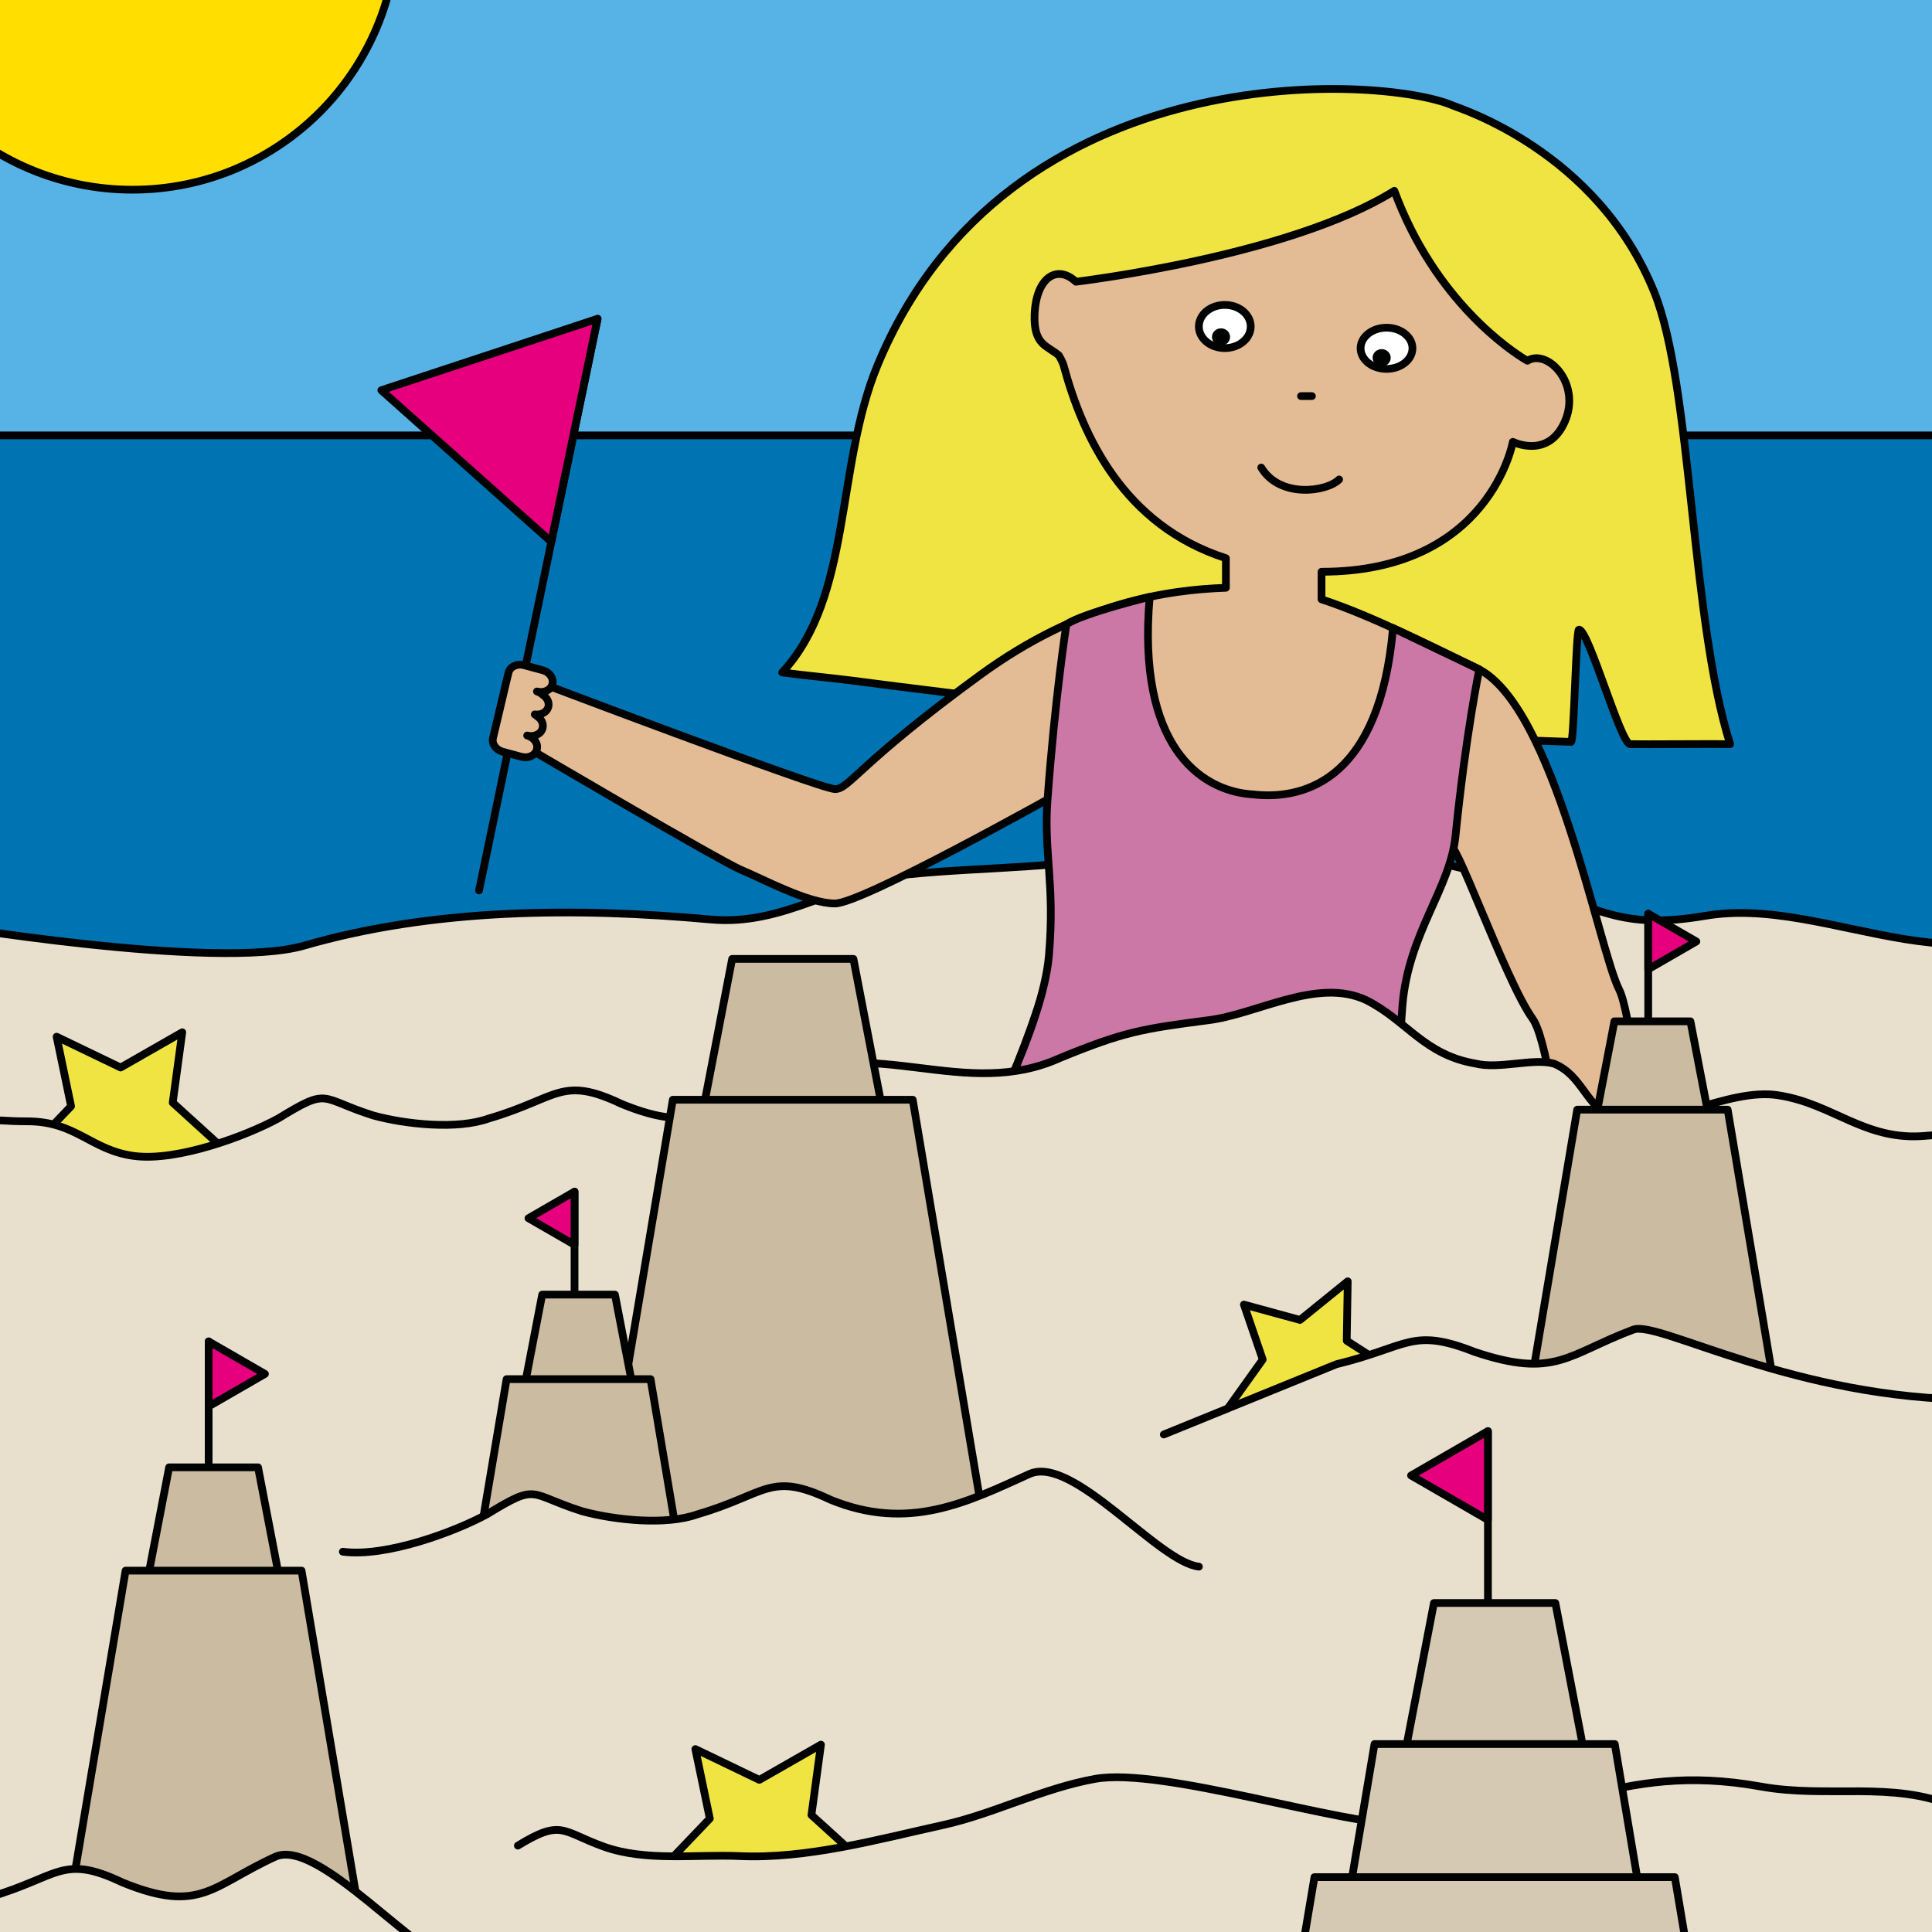 <?xml version="1.0" encoding="utf-8"?>
<!-- Generator: Adobe Illustrator 16.0.0, SVG Export Plug-In . SVG Version: 6.00 Build 0)  -->
<!DOCTYPE svg PUBLIC "-//W3C//DTD SVG 1.1//EN" "http://www.w3.org/Graphics/SVG/1.1/DTD/svg11.dtd">
<svg version="1.1" xmlns="http://www.w3.org/2000/svg" xmlns:xlink="http://www.w3.org/1999/xlink" x="0px" y="0px" width="250px"
	 height="250px" viewBox="0 0 250 250" enable-background="new 0 0 250 250" xml:space="preserve">
<rect x="0" y="0" width="250" height="250" fill="#333333" stroke="none"/>
<g id="BG">
</g>
<g id="Layer_1">
	<g>
		<defs>
			<rect id="SVGID_1_" x="-1200" width="250" height="250"/>
		</defs>
		<clipPath id="SVGID_2_">
			<use xlink:href="#SVGID_1_"  overflow="visible"/>
		</clipPath>
	</g>
	<g>
		<defs>
			<rect id="SVGID_5_" width="250" height="250"/>
		</defs>
		<clipPath id="SVGID_4_">
			<use xlink:href="#SVGID_5_"  overflow="visible"/>
		</clipPath>
		
			<rect x="-21.084" y="-9.731" clip-path="url(#SVGID_4_)" fill="#57B3E6" stroke="#000000" stroke-linecap="round" stroke-linejoin="round" stroke-miterlimit="10" width="275.861" height="71.068"/>
		<g clip-path="url(#SVGID_4_)">
			<path fill="#0073B3" stroke="#000000" stroke-linecap="round" stroke-linejoin="round" stroke-miterlimit="10" d="M-11,56.337
				v95.12c4.529-0.83,7.907-3.734,12.725-3.135c4.281,0.334,8.561,1,13.2,1c6.065,0,7.848,3.334,13.198,4
				c5.351,0.667,13.913-2.333,17.838-4.333c6.421-3.667,4.994-2.333,11.771-0.333c3.925,1,10.346,1.666,14.269,0.333
				c8.563-2.333,8.92-5,16.411-1.667c9.632,3.667,11.061,0.334,18.907-3c12.486-5,23.544,2.667,35.315-2.333
				c7.85-3,9.991-3.333,18.193-4.333c6.066-0.667,13.558-5,19.622-2.334c4.995,2.334,7.136,6.334,13.557,7.334
				c2.854,0.666,7.135-0.667,9.631,0c3.569,1.333,3.925,5,7.492,6.333c5.351,1.667,13.912-3.667,20.334-2.667
				c6.779,1,10.702,5.334,18.192,4.667c3.148-0.185,6.078-0.771,9.029-0.927V56.337H-11z"/>
		</g>
		
			<path clip-path="url(#SVGID_4_)" fill="#E8E0CD" stroke="#000000" stroke-linecap="round" stroke-linejoin="round" stroke-miterlimit="10" d="
			M226.569,118.165c-1.978-0.078-3.955,0.011-5.927,0.345c-10.887,1.845-13.779-0.91-23.922-4.338
			c-4.154-1.404-8.619-1.663-12.683-3.373c-3.755-1.581-6.877-4.727-10.893-5.679c-7.854-1.862-17.749,3.175-25.391,4.959
			c-10.325,2.41-19.826,2.024-30.2,3.059c-9.258,0.924-16.001,6.713-25.593,5.842c-17.407-1.58-35.884-1.458-52.624,3.388
			c-11.368,3.292-47.836-2.876-47.836-2.876v34.567c0,0-0.247,76.828,0,99.742c0.061,5.6,0.022,19.887,0.022,25.484h261.507
			c0-34.23-0.093-108.143,0.014-142.375c0.016-4.902,1.326-9.957,0-14.741C244.473,122.02,235.21,118.505,226.569,118.165z"/>
		
			<polygon clip-path="url(#SVGID_4_)" fill="#F0E443" stroke="#010202" stroke-linecap="round" stroke-linejoin="round" stroke-miterlimit="10" points="
			23.584,133.575 22.35,142.682 29.15,148.861 20.109,150.5 16.332,158.877 11.98,150.787 2.848,149.785 9.197,143.145 
			7.326,134.148 15.607,138.136 		"/>
		<g clip-path="url(#SVGID_4_)">
			<path fill="#F0E443" stroke="#010202" stroke-linecap="round" stroke-linejoin="round" stroke-miterlimit="10" d="
				M188.039,13.673c-8.998-3.944-57.756-6.988-74.514,33.652c-5.432,13.174-3.232,29.916-12.314,39.691
				c2.705,0.367,6.502,0.719,9.072,1.055c1.234,0.161,5.102,0.658,5.816,0.749c43.816,5.558,67.211,6.536,87.197,7.18
				c0.391,0.013,0.631-14.546,1.018-14.533c1.277,0.041,5.385,14.785,6.627,14.825c1.365,0.044,11.611-0.045,12.939,0
				c-5.111-16.145-4.924-46.363-9.82-58.49C206.695,19.566,188.846,14.026,188.039,13.673z"/>
			<path fill="none" stroke="#010202" stroke-linecap="round" stroke-linejoin="round" stroke-miterlimit="10" d="M158.629,83.545"
				/>
			<path fill="#E3BB94" stroke="#010202" stroke-linecap="round" stroke-linejoin="round" stroke-miterlimit="10" d="
				M209.516,128.043c-2.689-5.295-8.381-36.709-18.328-41.539c-6.754-3.278-14.031-6.935-20.182-8.95v-3.567
				c21.785-0.007,24.756-16.813,24.756-16.813s4.574,2.296,6.727-2.619c2.154-4.915-2.242-9.485-4.844-7.875
				c0,0-0.088-0.05-0.258-0.15c-1.725-1.036-11.668-7.5-16.961-21.84c-13.631,8.519-41.047,11.731-41.195,11.769
				c-2.52-2.34-5.197-0.45-5.357,4.301c-0.131,3.925,1.648,3.95,3.141,5.229c0,0,0.475,0.766,0.627,1.336
				c2.465,9.129,7.756,20.64,20.988,24.904v3.831c-7.518,0.265-18.855,1.852-31.752,11.25
				c-15.875,11.57-16.953,14.798-18.836,14.798S68.219,87.709,68.219,87.709v9.021c0,0,25.021,14.74,27.715,15.846
				c2.691,1.106,8.607,4.335,12.107,4.335s27.986-13.723,30.408-15.069c1.232-0.685,1.02,10.767-2.658,23.754
				c-3.541,12.512-10.527,26.564-10.527,26.564s-0.594,17.512,4.25,34.465c4.844,16.951,11.57,1.344,11.57,1.344l9.74-12.936h7.805
				l4.574,25.209c0,0,18.297-0.27,18.566-18.029c0.27-17.759-1.076-15.792,0-22.787c0.574-3.721-2.631-19.805-1.223-31.51
				c1.24-10.304,7.143-16.489,7.143-18.001c0-3.229,7.105,17.026,10.604,21.869c3.498,4.844,6.324,43.994,6.324,43.994l10.896,2.763
				C215.514,178.541,212.205,133.34,209.516,128.043z"/>
			<path fill="#CC78A7" stroke="#010202" stroke-linecap="round" stroke-linejoin="round" stroke-miterlimit="10" d="
				M181.488,129.975c0.811-9.311,6.164-14.99,6.854-21.809c1.342-13.301,3.078-21.542,3.078-21.542l-11.166-5.35
				c-1.68,19.362-11.197,22.131-17.629,21.572c-0.139-0.012-0.277-0.025-0.416-0.042c-0.145-0.009-0.281-0.018-0.42-0.03
				c-6.434-0.559-14.703-6.171-13.021-25.533c0,0-8.551,2.07-10.775,3.55c0,0-1.482,9.455-2.451,22.788
				c-0.496,6.836,0.994,10.789,0.186,20.101c-0.811,9.312-9.166,24.719-9.166,24.719l-0.174,2.025
				c0.004,0.038-0.018,0.073-0.01,0.11c14.807,2.298,23.334,14.651,24.926,24.849c0.549,0.086,1.922,0.218,4.283,0.419
				c0.141,0.013,0.279,0.024,0.418,0.037c0.137,0.011,0.279,0.023,0.418,0.036c2.361,0.209,2.119,0.315,2.674,0.326
				c3.326-9.771,7.17-21.051,22.152-20.76c0.014-0.036,0-0.074,0.01-0.11l0.176-2.024
				C181.434,153.307,180.678,139.286,181.488,129.975z"/>
			<path fill="none" stroke="#010202" stroke-linecap="round" stroke-linejoin="round" stroke-miterlimit="10" d="M163.203,60.5
				c2.389,3.992,8.461,3.16,10.076,1.545"/>
			
				<line fill="none" stroke="#010202" stroke-linecap="round" stroke-linejoin="round" stroke-miterlimit="10" x1="168.35" y1="51.255" x2="169.762" y2="51.255"/>
		</g>
		
			<path clip-path="url(#SVGID_4_)" fill="none" stroke="#010202" stroke-linecap="round" stroke-linejoin="round" stroke-miterlimit="10" d="
			M97.367,250.898c11.764-0.561,22.967-1.68,34.168-6.162c5.602-2.24,9.523-4.48,16.244-2.799c5.041,1.119,8.402,6.16,14.564,5.6"/>
		
			<path clip-path="url(#SVGID_4_)" fill="none" stroke="#010202" stroke-linecap="round" stroke-linejoin="round" stroke-miterlimit="10" d="
			M204.914,254.82c10.082-4.482,27.445-14.004,39.209-10.643c7.842,2.801,12.322,10.643,21.846,4.48"/>
		
			<path clip-path="url(#SVGID_4_)" fill="#E8E0CD" stroke="#000000" stroke-linecap="round" stroke-linejoin="round" stroke-miterlimit="10" d="
			M-23.613,220.391v-72.9c4.742-0.93,8.277-4.184,13.32-3.512c4.48,0.373,8.963,1.121,13.816,1.121c6.348,0,8.215,3.734,13.816,4.48
			c5.602,0.747,14.563-2.613,18.672-4.854c6.721-4.109,5.227-2.615,12.322-0.375c4.107,1.121,10.83,1.867,14.936,0.375
			c8.963-2.615,9.338-5.602,17.18-1.868c10.082,4.108,11.574,0.374,19.791-3.36c13.068-5.602,24.645,2.987,36.969-2.614
			c8.215-3.36,10.455-3.734,19.043-4.854c6.35-0.746,14.191-5.602,20.539-2.614c5.229,2.614,7.469,7.095,14.189,8.216
			c2.988,0.746,7.469-0.747,10.084,0c3.734,1.494,4.107,5.602,7.842,7.096c5.602,1.866,14.563-4.109,21.285-2.988
			c7.096,1.12,11.201,5.975,19.043,5.229c3.295-0.207,6.361-0.863,9.451-1.039v66.824"/>
		<g clip-path="url(#SVGID_4_)">
			
				<ellipse fill="#FFFFFF" stroke="#010202" stroke-linecap="round" stroke-linejoin="round" stroke-miterlimit="10" cx="158.487" cy="42.25" rx="3.356" ry="2.794"/>
			
				<ellipse fill="#010202" stroke="#010202" stroke-linecap="round" stroke-linejoin="round" stroke-miterlimit="10" cx="158.001" cy="43.604" rx="0.673" ry="0.618"/>
		</g>
		<g clip-path="url(#SVGID_4_)">
			
				<ellipse fill="#FFFFFF" stroke="#010202" stroke-linecap="round" stroke-linejoin="round" stroke-miterlimit="10" cx="179.415" cy="45.069" rx="3.356" ry="2.666"/>
			
				<ellipse fill="#010202" stroke="#010202" stroke-linecap="round" stroke-linejoin="round" stroke-miterlimit="10" cx="178.785" cy="46.295" rx="0.672" ry="0.618"/>
		</g>
		<g clip-path="url(#SVGID_4_)">
			
				<line fill="none" stroke="#010202" stroke-linecap="round" stroke-linejoin="round" stroke-miterlimit="10" x1="61.988" y1="115.223" x2="77.336" y2="41.25"/>
			<polygon fill="#E6007E" stroke="#010202" stroke-linecap="round" stroke-linejoin="round" stroke-miterlimit="10" points="
				49.338,50.495 63.336,45.874 77.322,41.249 74.328,55.68 71.334,70.11 60.342,60.304 			"/>
		</g>
		
			<path clip-path="url(#SVGID_4_)" fill="#E3BB94" stroke="#010202" stroke-linecap="round" stroke-linejoin="round" stroke-miterlimit="10" d="
			M70.951,91.481c0.158-0.585-0.145-1.196-0.701-1.558c-0.211-0.195-0.457-0.362-0.768-0.446c0.895,0.242,1.787-0.179,1.992-0.938
			c0.207-0.759-0.355-1.574-1.25-1.815l-2.422-0.652c-0.895-0.241-1.785,0.181-1.992,0.941c-0.205,0.759-1.848,7.856-2.008,8.449
			c-0.207,0.76,0.354,1.571,1.25,1.813l2.42,0.652c0.898,0.242,1.789-0.179,1.994-0.938c0.205-0.761-0.357-1.573-1.252-1.813
			c0.895,0.24,1.787-0.18,1.994-0.939c0.156-0.587-0.148-1.197-0.699-1.559c-0.096-0.087-0.193-0.165-0.311-0.233
			C70.008,92.554,70.764,92.17,70.951,91.481z"/>
		
			<path clip-path="url(#SVGID_4_)" fill="#FFDE00" stroke="#010202" stroke-linecap="round" stroke-linejoin="round" stroke-miterlimit="10" d="
			M51.424-9.732c0,18.933-15.346,34.279-34.279,34.279c-18.932,0-34.277-15.346-34.277-34.279c0-18.928,15.346-34.276,34.277-34.276
			C36.078-44.008,51.424-28.66,51.424-9.732z"/>
		<g clip-path="url(#SVGID_4_)">
			<polygon fill="#CBBBA0" stroke="#010202" stroke-linecap="round" stroke-linejoin="round" stroke-miterlimit="10" points="
				115.299,149.383 89.871,149.383 94.74,124.081 110.432,124.081 			"/>
			<polygon fill="#CBBBA0" stroke="#010202" stroke-linecap="round" stroke-linejoin="round" stroke-miterlimit="10" points="
				127.844,200.22 77.326,200.22 87.063,142.305 118.109,142.305 			"/>
		</g>
		<g clip-path="url(#SVGID_4_)">
			
				<line fill="none" stroke="#010202" stroke-linecap="round" stroke-linejoin="round" stroke-miterlimit="10" x1="74.346" y1="171.833" x2="74.346" y2="154.195"/>
			<polygon fill="#E6007E" stroke="#010202" stroke-linecap="round" stroke-linejoin="round" stroke-miterlimit="10" points="
				68.383,157.637 71.365,155.916 74.344,154.195 74.344,157.637 74.344,161.077 71.365,159.356 			"/>
			<polygon fill="#CBBBA0" stroke="#010202" stroke-linecap="round" stroke-linejoin="round" stroke-miterlimit="10" points="
				82.498,182.709 67.236,182.709 70.158,167.523 79.576,167.523 			"/>
			<g>
				<polygon fill="#CBBBA0" stroke="#010202" stroke-linecap="round" stroke-linejoin="round" stroke-miterlimit="10" points="
					84.184,178.461 65.551,178.461 62.074,199.137 87.66,199.137 				"/>
			</g>
		</g>
		
			<path clip-path="url(#SVGID_4_)" fill="#E8E0CD" stroke="#000000" stroke-linecap="round" stroke-linejoin="round" stroke-miterlimit="10" d="
			M155.139,202.723c-5.248-0.582-16.256-14.424-21.877-12.015c-8.215,3.735-15.709,7.47-25.791,3.36
			c-7.842-3.733-8.217-0.746-17.178,1.868c-4.107,1.493-10.83,0.747-14.938-0.374c-7.094-2.24-5.602-3.734-12.322,0.374
			c-4.109,2.241-13.07,5.602-18.672,4.854"/>
		<g clip-path="url(#SVGID_4_)">
			
				<line fill="none" stroke="#010202" stroke-linecap="round" stroke-linejoin="round" stroke-miterlimit="10" x1="27" y1="195.137" x2="27" y2="173.58"/>
			<polygon fill="#E6007E" stroke="#010202" stroke-linecap="round" stroke-linejoin="round" stroke-miterlimit="10" points="
				34.285,177.785 30.643,179.889 27,181.992 27,177.785 27,173.58 30.643,175.684 			"/>
			<polygon fill="#CBBBA0" stroke="#010202" stroke-linecap="round" stroke-linejoin="round" stroke-miterlimit="10" points="
				36.961,208.43 18.311,208.43 21.883,189.871 33.391,189.871 			"/>
			<polygon fill="#CBBBA0" stroke="#010202" stroke-linecap="round" stroke-linejoin="round" stroke-miterlimit="10" points="
				46.164,245.719 9.109,245.719 16.25,203.238 39.023,203.238 			"/>
		</g>
		
			<path clip-path="url(#SVGID_4_)" fill="#E8E0CD" stroke="#000000" stroke-linecap="round" stroke-linejoin="round" stroke-miterlimit="10" d="
			M59.543,254.256c-5.246-0.582-18.254-16.424-23.877-14.014c-8.215,3.734-9.707,7.469-19.789,3.359
			c-7.844-3.732-8.217-0.746-17.18,1.869"/>
		
			<polygon clip-path="url(#SVGID_4_)" fill="#F0E443" stroke="#010202" stroke-linecap="round" stroke-linejoin="round" stroke-miterlimit="10" points="
			106.232,225.754 105,234.861 111.801,241.041 102.76,242.68 98.982,251.057 94.629,242.967 85.498,241.965 91.848,235.324 
			89.977,226.328 98.256,230.314 		"/>
		<g clip-path="url(#SVGID_4_)">
			
				<line fill="none" stroke="#010202" stroke-linecap="round" stroke-linejoin="round" stroke-miterlimit="10" x1="213.279" y1="136.66" x2="213.279" y2="118.231"/>
			<polygon fill="#E6007E" stroke="#010202" stroke-linecap="round" stroke-linejoin="round" stroke-miterlimit="10" points="
				219.508,121.826 216.393,123.624 213.279,125.423 213.279,121.826 213.279,118.231 216.393,120.029 			"/>
			<polygon fill="#CBBBA0" stroke="#010202" stroke-linecap="round" stroke-linejoin="round" stroke-miterlimit="10" points="
				221.795,148.024 205.85,148.024 208.904,132.158 218.742,132.158 			"/>
			<polygon fill="#CBBBA0" stroke="#010202" stroke-linecap="round" stroke-linejoin="round" stroke-miterlimit="10" points="
				229.664,179.902 197.984,179.902 204.088,143.586 223.559,143.586 			"/>
		</g>
		
			<path clip-path="url(#SVGID_4_)" fill="#E8E0CD" stroke="#000000" stroke-linecap="round" stroke-linejoin="round" stroke-miterlimit="10" d="
			M67.012,238.822c5.686-3.477,5.66-1.836,11.096,0.125c5.439,1.961,11.891,0.979,17.576,1.23
			c8.742,0.389,17.836-2.141,26.369-4.025c6.525-1.441,12.91-4.768,19.682-5.971c8.646-1.535,31.77,5.996,40.652,5.996
			c18.975,0,26.533-8.414,45.457-5c8.662,1.563,17.012-0.791,25.01,2.59c3.953,1.67,16.098-5.484,20.033-3.793
			c6.781,2.914,3.074,15.074,10.182,15.762c3.998,0.387,19.727-0.785,22.156,2.424c0.834,1.1,0.084,4.096,0.039,5.379
			c-0.26,7.348-1.117,14.727-1.674,22.059c-1.439,18.955-2.879,37.912-4.318,56.867c-0.207,2.738-0.414,5.477-0.623,8.213"/>
		<g clip-path="url(#SVGID_4_)">
			
				<line fill="none" stroke="#010202" stroke-linecap="round" stroke-linejoin="round" stroke-miterlimit="10" x1="192.539" y1="214.619" x2="192.539" y2="185.187"/>
			<polygon fill="#E6007E" stroke="#010202" stroke-linecap="round" stroke-linejoin="round" stroke-miterlimit="10" points="
				182.59,190.929 187.564,188.058 192.533,185.187 192.533,190.929 192.533,196.67 187.564,193.799 			"/>
			<polygon fill="#D5C9B3" stroke="#010202" stroke-linecap="round" stroke-linejoin="round" stroke-miterlimit="10" points="
				206.139,232.768 180.674,232.768 185.549,207.428 201.264,207.428 			"/>
			<polygon fill="#D5C9B3" stroke="#010202" stroke-linecap="round" stroke-linejoin="round" stroke-miterlimit="10" points="
				218.703,283.678 168.109,283.678 177.859,225.679 208.951,225.679 			"/>
			<g>
				<polygon fill="#D5C9B3" stroke="#010202" stroke-linecap="round" stroke-linejoin="round" stroke-miterlimit="10" points="
					216.721,242.902 170.088,242.902 163.146,284.197 223.664,284.197 				"/>
			</g>
		</g>
		
			<polygon clip-path="url(#SVGID_4_)" fill="#F0E443" stroke="#010202" stroke-linecap="round" stroke-linejoin="round" stroke-miterlimit="10" points="
			174.395,165.8 174.266,173.487 180.518,177.51 173.174,180.273 166.455,181.779 158.779,182.383 163.396,175.925 160.961,168.813 
			168.223,170.799 		"/>
		
			<path clip-path="url(#SVGID_4_)" fill="#E8E0CD" stroke="#000000" stroke-linecap="round" stroke-linejoin="round" stroke-miterlimit="10" d="
			M150.594,185.622l22.338-9.091c9.32-2.244,9.707-4.809,17.863-1.604c10.482,3.527,12.037,0.321,20.578-2.885
			c3.307-1.17,20.922,9.073,44.48,9.073"/>
	</g>
</g>
<g id="Layer_2">
</g>
</svg>
